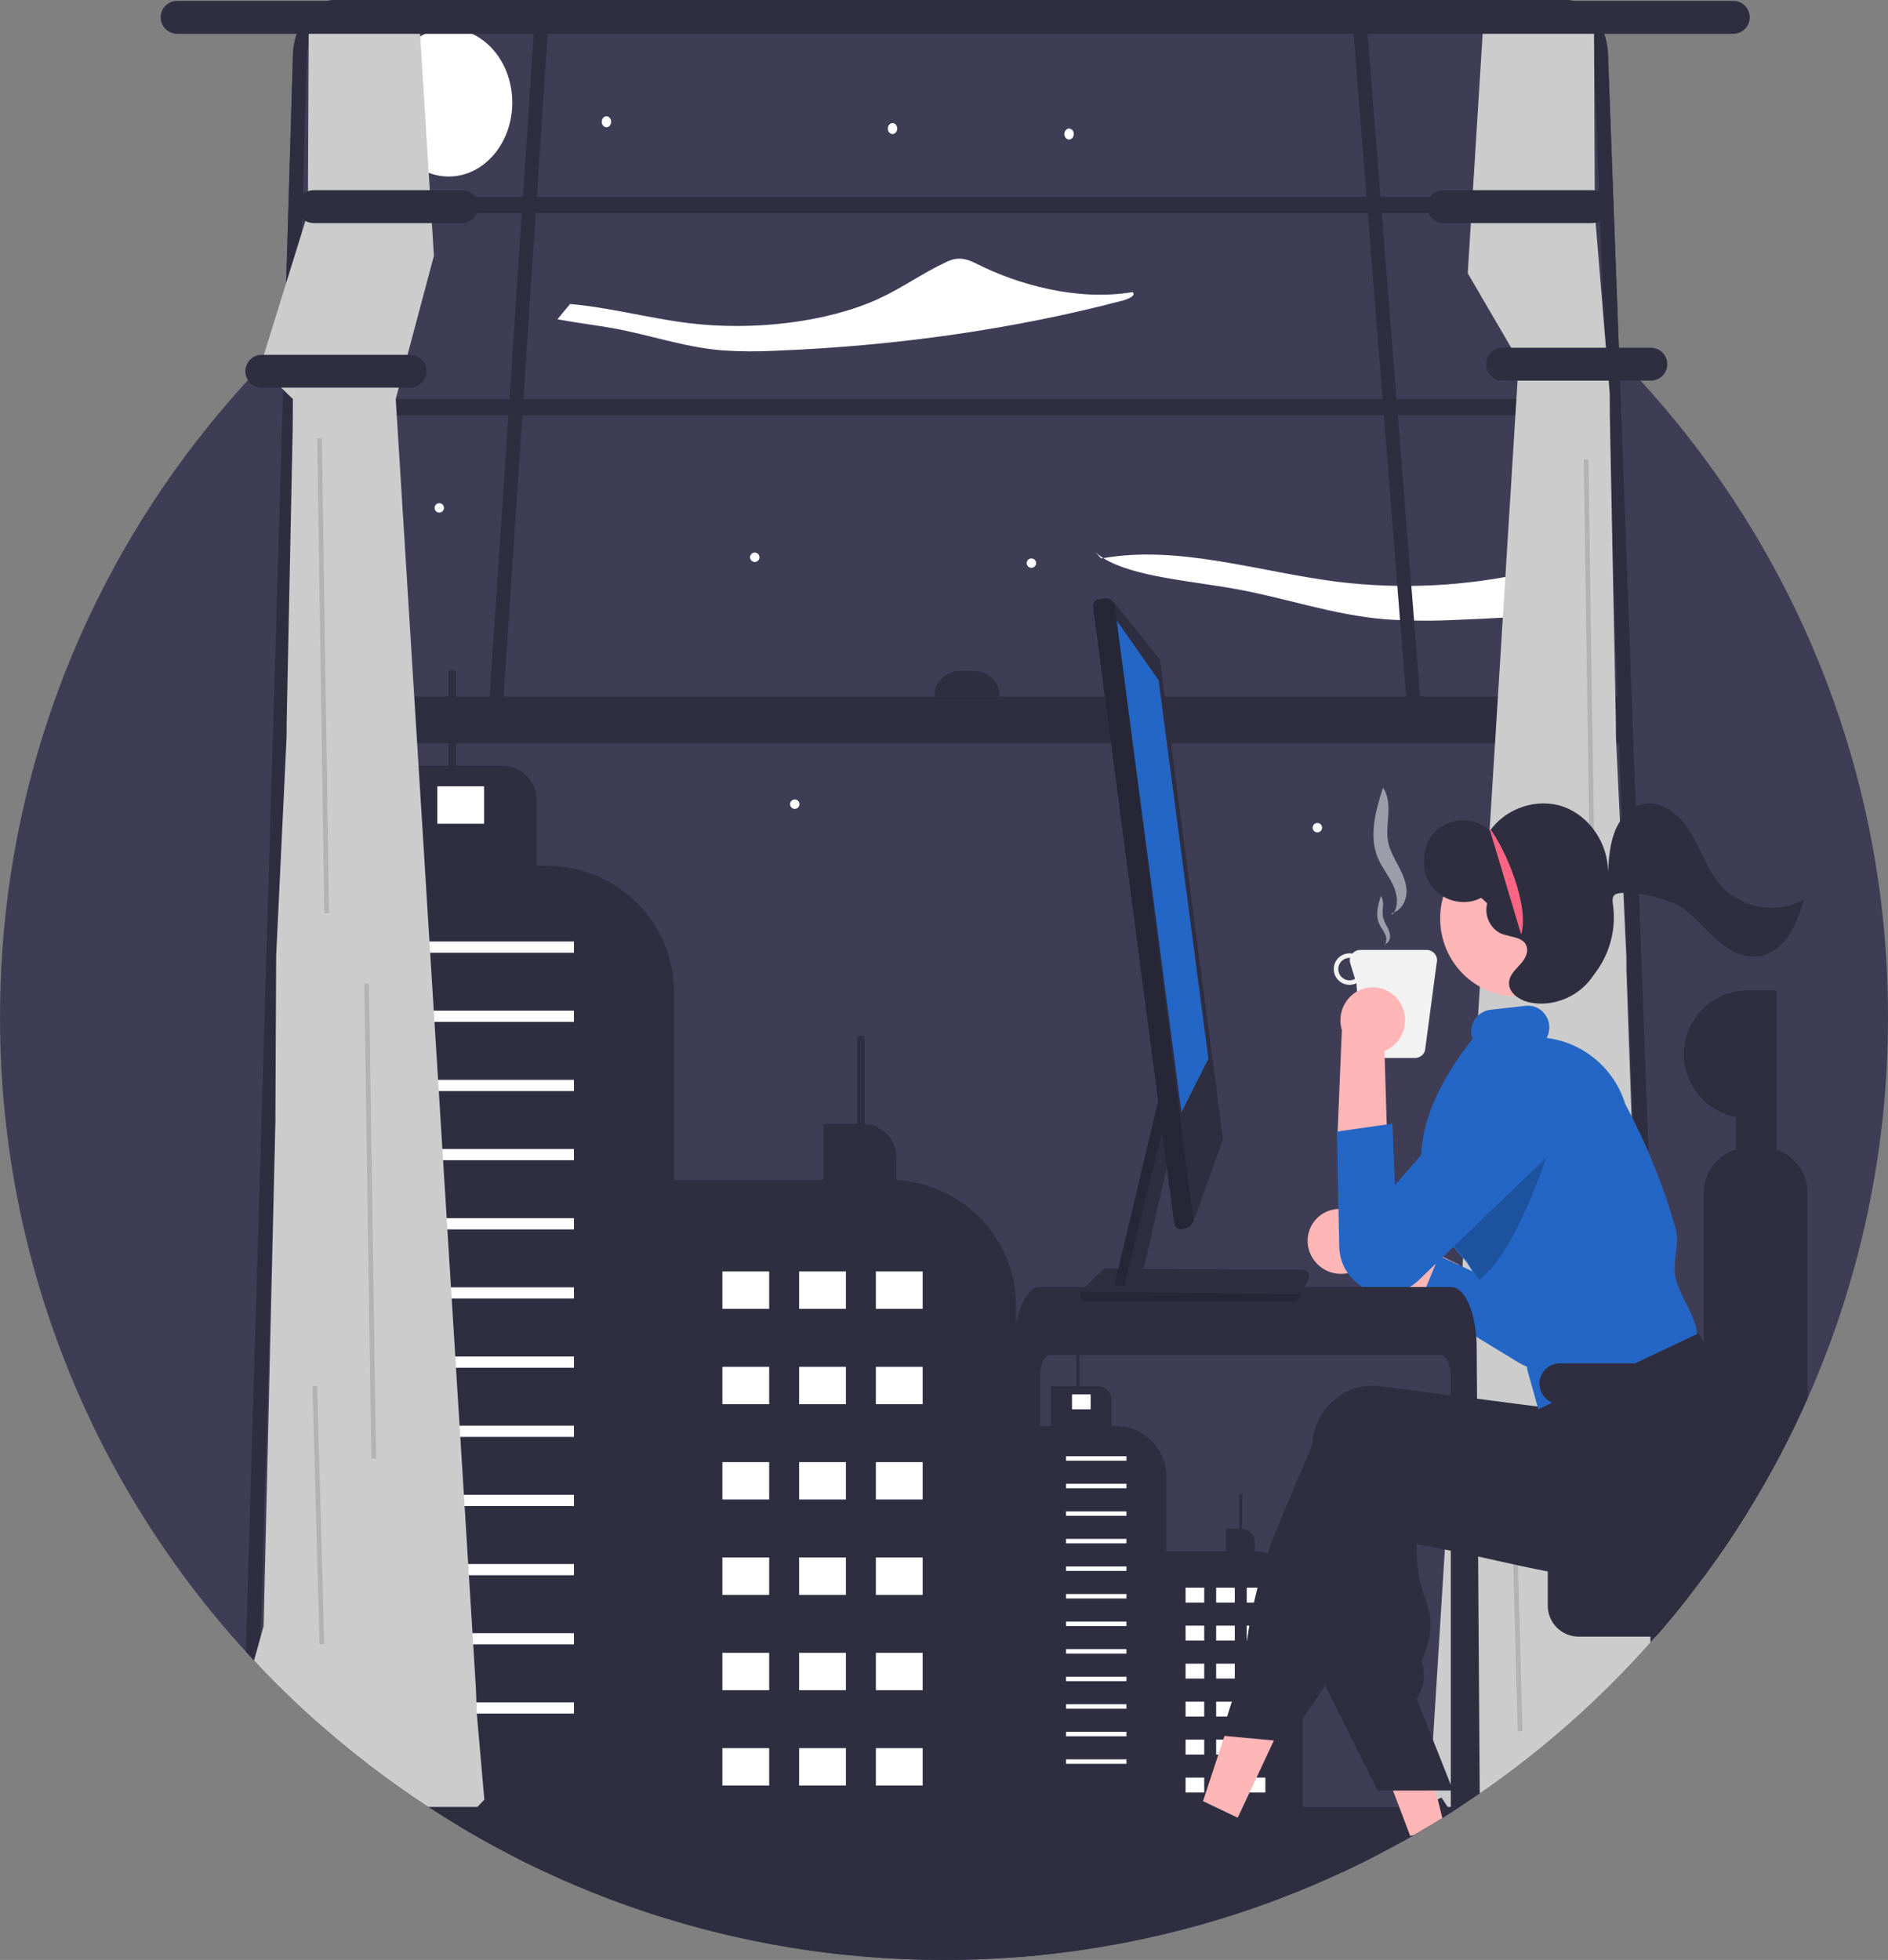 <svg width="474" height="492" viewBox="0 0 474 492" fill="none" xmlns="http://www.w3.org/2000/svg">
    <rect x="0" y="0" width="474" height="492" fill="#808080" stroke="none"/>
    <g clip-path="url(#clip0_1043_1065)">
        <path d="M474 255.308C474.054 288.279 467.175 320.893 453.811 351.042C453.249 352.305 452.682 353.562 452.097 354.813C452.014 355.008 451.919 355.203 451.831 355.398C451.606 355.876 451.381 356.36 451.151 356.838C450.985 357.186 450.82 357.528 450.649 357.877C450.241 358.727 449.827 359.573 449.407 360.415C448.946 361.341 448.479 362.266 448.007 363.189C447.534 364.11 447.055 365.029 446.57 365.946C446.145 366.742 445.717 367.537 445.288 368.33C444.732 369.351 444.167 370.372 443.592 371.394C443.095 372.267 442.597 373.135 442.096 373.996C441.559 374.917 441.015 375.838 440.465 376.759L440.412 376.847C440.294 377.048 440.176 377.249 440.052 377.449C439.939 377.632 439.833 377.81 439.721 377.993C439.608 378.176 439.502 378.353 439.39 378.53V378.536C439.029 379.126 438.669 379.704 438.308 380.289L438.302 380.294C437.492 381.593 436.665 382.886 435.832 384.167C434.283 386.551 432.693 388.9 431.062 391.214C431.062 391.22 431.056 391.22 431.05 391.226C430.075 392.619 429.076 394 428.072 395.37C427.427 396.243 426.777 397.113 426.121 397.979C425.465 398.846 424.803 399.706 424.135 400.558C423.988 400.753 423.834 400.947 423.68 401.142C422.829 402.228 421.966 403.314 421.092 404.383C420.902 404.619 420.713 404.849 420.53 405.079C420.24 405.428 419.957 405.776 419.673 406.118C419.579 406.236 419.484 406.348 419.384 406.466C418.899 407.045 418.414 407.623 417.918 408.202V408.208C417.439 408.774 416.954 409.341 416.464 409.908C416.357 410.032 416.251 410.155 416.139 410.279C415.979 410.468 415.814 410.651 415.648 410.84C415.24 411.318 414.821 411.79 414.395 412.263C414.389 412.269 414.389 412.274 414.383 412.28L414.366 412.298V412.304C401.66 426.62 387.266 439.348 371.499 450.21C371.446 450.251 371.391 450.288 371.333 450.322C371.138 450.464 370.943 450.594 370.748 450.729C369.336 451.697 367.911 452.654 366.475 453.586C365.772 454.047 365.069 454.501 364.359 454.95V454.956C364.353 454.956 364.353 454.956 364.348 454.962H364.336L364.324 454.973L364.288 454.991C364.271 455.003 364.259 455.009 364.241 455.021C363.697 455.369 363.16 455.711 362.61 456.054C362.444 456.166 362.279 456.266 362.114 456.366C361.824 456.549 361.528 456.732 361.233 456.915C360.943 457.092 360.648 457.275 360.352 457.452C359.98 457.677 359.608 457.907 359.235 458.125C358.426 458.615 357.614 459.099 356.8 459.577C356.505 459.754 356.203 459.926 355.902 460.103C355.606 460.274 355.305 460.445 355.004 460.616C355 460.622 354.994 460.628 354.988 460.632C354.982 460.636 354.975 460.638 354.968 460.64L354.956 460.646L354.944 460.658H354.938C354.111 461.13 353.29 461.602 352.456 462.062L352.45 462.068C351.782 462.44 351.115 462.806 350.441 463.172C348.845 464.04 347.239 464.892 345.624 465.728C344.501 466.312 343.372 466.879 342.237 467.44C341.552 467.782 340.86 468.118 340.169 468.455C339.596 468.732 339.016 469.01 338.443 469.281C338.283 469.358 338.13 469.435 337.97 469.505C337.71 469.629 337.444 469.753 337.184 469.871C336.965 469.972 336.753 470.072 336.534 470.172C336.014 470.42 335.488 470.656 334.968 470.892C334.383 471.158 333.803 471.418 333.218 471.678C331.02 472.657 328.798 473.602 326.569 474.511C318.609 477.766 310.474 480.576 302.202 482.928C301.817 483.04 301.427 483.152 301.037 483.258C297.497 484.25 293.931 485.157 290.34 485.979C284.069 487.42 277.741 488.602 271.356 489.527C271.344 489.527 271.327 489.533 271.315 489.533C270.552 489.645 269.784 489.751 269.021 489.857C268.957 489.869 268.886 489.881 268.815 489.887C268.809 489.893 268.803 489.893 268.791 489.887H268.785C267.94 489.999 267.095 490.111 266.244 490.217C266.185 490.229 266.126 490.235 266.066 490.241C265.275 490.335 264.477 490.43 263.679 490.518C262.822 490.613 261.965 490.701 261.102 490.79H261.096C259.784 490.92 258.472 491.044 257.16 491.15C257.136 491.15 257.113 491.156 257.089 491.156C256.569 491.203 256.049 491.239 255.529 491.28H255.523C249.406 491.764 243.231 492.004 237 492C230.233 492 223.535 491.719 216.905 491.156C216.882 491.156 216.858 491.15 216.834 491.15C215.422 491.032 214.011 490.902 212.603 490.76C212.23 490.725 211.864 490.684 211.492 490.648C211.421 490.642 211.35 490.637 211.279 490.625C211.167 490.613 211.054 490.601 210.936 490.589C210.877 490.583 210.812 490.578 210.753 490.566C210.262 490.513 209.772 490.46 209.275 490.4C208.726 490.335 208.17 490.271 207.62 490.2C207.071 490.135 206.515 490.064 205.966 489.987C205.847 489.975 205.723 489.964 205.605 489.94C205.203 489.893 204.801 489.84 204.405 489.781C204.21 489.757 204.021 489.728 203.832 489.698C203.448 489.645 203.07 489.592 202.685 489.533C202.674 489.533 202.656 489.527 202.644 489.527C190.575 487.786 178.661 485.104 167.011 481.505H167.005C166.373 481.311 165.741 481.11 165.108 480.909C164.919 480.856 164.73 480.797 164.541 480.732C162.898 480.207 161.265 479.664 159.641 479.103C157.401 478.336 155.177 477.533 152.969 476.695C152.366 476.465 151.769 476.234 151.166 476.004C149.966 475.532 148.772 475.06 147.584 474.576C145.557 473.749 143.544 472.897 141.544 472.02H141.538V472.014C139.96 471.318 138.388 470.609 136.828 469.871C136.544 469.742 136.26 469.612 135.977 469.476C135.922 469.46 135.871 469.436 135.823 469.405C135.817 469.405 135.817 469.399 135.811 469.399C135.403 469.21 134.996 469.016 134.588 468.821L134.576 468.815C132.49 467.817 130.421 466.788 128.37 465.728C125.829 464.417 123.309 463.06 120.811 461.655C118.743 460.492 116.694 459.298 114.664 458.072C112.259 456.62 109.879 455.125 107.525 453.586C106.792 453.108 106.059 452.624 105.326 452.134C104.664 451.692 104.008 451.249 103.352 450.8C101.035 449.218 98.748 447.595 96.49 445.931C94.156 444.213 91.855 442.452 89.587 440.648C86.632 438.299 83.736 435.883 80.899 433.4C75.61 428.784 70.537 423.936 65.68 418.856C65.527 418.696 65.373 418.537 65.219 418.372C64.735 417.864 64.256 417.357 63.778 416.843C63.08 416.099 62.389 415.344 61.703 414.588C60.568 413.355 59.453 412.107 58.358 410.846H58.352V410.84C57.684 410.079 57.034 409.323 56.372 408.556V408.55C56.277 408.444 56.189 408.337 56.1 408.231C55.68 407.741 55.273 407.257 54.865 406.762V406.756C54.309 406.1 53.766 405.445 53.234 404.784C53.115 404.642 53.003 404.507 52.891 404.365H52.885V404.359C52.448 403.828 52.016 403.291 51.591 402.754C51.372 402.488 51.159 402.217 50.946 401.945H50.94V401.939C49.652 400.316 48.389 398.677 47.152 397.022V397.016C46.809 396.562 46.472 396.107 46.141 395.647H46.136C44.551 393.51 43.009 391.348 41.508 389.16V389.154C40.94 388.334 40.379 387.507 39.823 386.675C39.268 385.843 38.718 385.009 38.174 384.173H38.169C37.607 383.311 37.051 382.445 36.502 381.575C36.472 381.528 36.443 381.487 36.419 381.445C35.875 380.59 35.339 379.728 34.812 378.86C34.386 378.17 33.966 377.485 33.559 376.794C33.275 376.328 32.997 375.868 32.725 375.395C32.625 375.236 32.536 375.077 32.447 374.923C31.821 373.855 31.206 372.786 30.592 371.712C29.876 370.449 29.167 369.174 28.476 367.899C28.192 367.374 27.908 366.843 27.631 366.311C27.53 366.14 27.441 365.969 27.353 365.792C27.022 365.166 26.691 364.541 26.366 363.909C26.041 363.283 25.716 362.652 25.396 362.02C25.077 361.389 24.758 360.757 24.445 360.12C24.209 359.641 23.972 359.158 23.742 358.679C23.718 358.639 23.696 358.598 23.677 358.555C23.57 358.331 23.458 358.113 23.358 357.888C23.334 357.854 23.316 357.816 23.304 357.776C23.062 357.28 22.826 356.79 22.595 356.295C22.288 355.657 21.992 355.014 21.697 354.371C21.484 353.922 21.283 353.467 21.076 353.013C20.781 352.375 20.491 351.732 20.207 351.083C19.906 350.416 19.616 349.743 19.327 349.07C19.25 348.899 19.179 348.734 19.108 348.562C18.972 348.255 18.842 347.949 18.712 347.642C18.363 346.827 18.021 346.001 17.684 345.18C17.299 344.254 16.925 343.325 16.561 342.394C16.212 341.527 15.873 340.657 15.544 339.785L15.42 339.467V339.461C10.285 325.982 6.399 312.06 3.812 297.871V297.866C2.337 289.765 1.288 281.592 0.668 273.382C0.633 272.933 0.603 272.485 0.574 272.036C0.183 266.482 -0.008 260.906 0 255.308C0 252.823 0.04 250.35 0.118 247.889C1.651 196.43 20.018 146.888 52.412 106.842C53.837 105.077 55.286 103.334 56.762 101.612C58.381 99.723 60.028 97.86 61.703 96.022C62.861 94.748 64.034 93.488 65.22 92.245C65.242 92.22 65.265 92.196 65.29 92.174C65.415 92.038 65.545 91.902 65.68 91.766C72.914 84.201 80.644 77.124 88.819 70.582C89.753 69.827 90.687 69.089 91.632 68.363C92.472 67.708 93.311 67.059 94.156 66.427C95.137 65.683 96.124 64.949 97.117 64.225C102.288 60.442 107.614 56.869 113.092 53.506C115.38 52.102 117.692 50.736 120.031 49.41C120.882 48.92 121.745 48.442 122.608 47.964C123.778 47.321 124.948 46.683 126.13 46.063C161.256 27.532 200.477 18.102 240.199 18.638C279.921 19.174 318.873 29.66 353.485 49.133C353.65 49.221 353.816 49.316 353.975 49.41C354.992 49.989 356.002 50.567 357.007 51.163C358.319 51.931 359.621 52.712 360.914 53.506C367.439 57.514 373.751 61.821 379.85 66.427C380.796 67.141 381.741 67.861 382.675 68.593C383.52 69.248 384.36 69.915 385.193 70.582C385.648 70.948 386.109 71.32 386.564 71.692C396.544 79.807 405.847 88.718 414.383 98.336L414.395 98.348C414.525 98.496 414.655 98.637 414.779 98.785C415.187 99.245 415.595 99.712 415.997 100.172C416.05 100.231 416.103 100.296 416.157 100.355C416.748 101.034 417.335 101.718 417.918 102.409C425.023 110.786 431.538 119.645 437.416 128.923C439.602 132.358 441.695 135.857 443.692 139.418C463.625 174.795 474.065 214.715 474 255.308Z" fill="#3F3D56"/>
        <path d="M403.733 14.569L417.918 398.05V398.057C417.439 398.717 416.955 399.377 416.464 400.037C416.198 400.401 415.926 400.758 415.648 401.123C415.241 401.68 414.821 402.23 414.395 402.78C414.39 402.786 414.39 402.793 414.384 402.8L414.366 402.821V402.828C401.925 419.228 387.53 434.053 371.499 446.975V447.126L371.334 447.106C371.139 447.271 370.944 447.422 370.749 447.58C369.336 448.707 367.912 449.821 366.475 450.907C365.772 451.443 365.067 451.973 364.36 452.495V452.502C364.354 452.502 364.354 452.502 364.348 452.509H364.336L364.324 452.523L364.289 452.543C364.271 452.557 364.259 452.564 364.241 452.578C363.698 452.983 363.16 453.382 362.61 453.781C362.445 453.911 362.279 454.028 362.114 454.145C361.824 454.358 361.529 454.571 361.233 454.784C360.943 454.99 360.648 455.204 360.352 455.41C359.176 456.249 357.988 457.073 356.8 457.885C356.505 458.091 356.203 458.29 355.902 458.496C355.607 458.696 355.305 458.895 355.004 459.095V459.115L354.968 459.122L354.956 459.129L354.945 459.143H354.939C354.111 459.693 353.29 460.243 352.456 460.779L352.45 460.786C351.783 461.219 351.115 461.645 350.441 462.071C348.845 463.082 347.238 464.079 345.624 465.048C344.501 465.728 343.372 466.388 342.238 467.041C341.552 467.44 340.861 467.832 340.169 468.224C339.596 468.547 339.017 468.87 338.443 469.186C338.284 469.275 338.13 469.365 337.97 469.447C337.71 469.592 337.444 469.736 337.184 469.874H136.828C136.544 469.722 136.261 469.571 135.977 469.413C135.922 469.394 135.87 469.366 135.823 469.331C135.817 469.331 135.817 469.324 135.811 469.324C135.404 469.104 134.996 468.877 134.588 468.65L134.576 468.643C132.49 467.481 130.421 466.283 128.37 465.048C123.719 462.257 119.15 459.285 114.665 456.132C112.259 454.441 109.879 452.699 107.525 450.907C106.792 450.35 106.059 449.787 105.326 449.216C104.665 448.7 104.008 448.185 103.352 447.662C101.036 445.82 98.748 443.93 96.491 441.991C94.156 439.991 91.855 437.94 89.588 435.838C86.632 433.102 83.736 430.289 80.9 427.397C75.61 422.021 70.537 416.375 65.681 410.458C65.527 410.273 65.373 410.087 65.22 409.895C64.032 408.444 62.86 406.975 61.703 405.488L73.524 14.569C73.513 12.195 73.948 9.84 74.806 7.626C76.603 3.089 80.108 0.002 84.132 0.002H393.125C397.203 0.002 400.743 3.164 402.516 7.798C402.575 7.949 402.628 8.1 402.681 8.251C403.386 10.283 403.742 12.419 403.733 14.569Z" fill="#3F3D56"/>
        <path d="M112.655 44.314C121.468 44.314 128.612 36.004 128.612 25.753C128.612 15.503 121.468 7.193 112.655 7.193C103.842 7.193 96.697 15.503 96.697 25.753C96.697 36.004 103.842 44.314 112.655 44.314Z" fill="white"/>
        <path d="M281.684 75.498C254.781 82.566 224.973 86.865 194.663 88.042C190.221 88.283 185.768 88.253 181.33 87.951C171.577 87.132 163.222 84.07 153.918 82.397C149.445 81.595 144.462 81.009 139.959 80.142C141 78.853 142.059 77.579 143.137 76.322C152.847 77.141 162.708 79.823 172.535 81.069C189.24 83.191 207.957 80.823 220.62 74.985C226.764 72.152 231.471 68.616 237.593 65.77C238.426 65.343 239.328 65.067 240.257 64.955C242.195 64.779 243.897 65.559 245.283 66.258C255.554 71.436 270.467 75.645 284.309 73.329C285.341 74.136 283.381 75.054 281.684 75.498Z" fill="white"/>
        <path d="M276.475 140.189C276.648 140.157 276.822 140.133 276.995 140.103C276.267 139.652 275.582 139.137 274.947 138.562L276.475 140.189Z" fill="white"/>
        <path d="M389.905 154.175C381.991 154.807 374.036 155.277 366.039 155.586C359.959 155.914 353.864 155.872 347.789 155.462C334.438 154.334 323.001 150.149 310.265 147.859C298.592 145.764 284.408 144.755 276.996 140.103C296.151 136.792 315.998 143.533 335.75 146.041C351.727 148.003 367.923 147.205 383.628 143.68C385.815 147.116 387.907 150.614 389.905 154.175Z" fill="white"/>
        <path d="M225.061 296.225V290.57C225.06 288.41 224.232 286.332 222.747 284.761C221.262 283.19 219.232 282.246 217.073 282.121V260.04H215.193V282.096H206.735V296.174H166.795V458.074H255.134V327.965C255.133 319.838 252.016 312.02 246.423 306.116C240.83 300.213 233.186 296.674 225.061 296.225Z" fill="#2F2E41"/>
        <path d="M193.109 319.169H181.361V328.554H193.109V319.169Z" fill="white"/>
        <path d="M212.374 319.169H200.627V328.554H212.374V319.169Z" fill="white"/>
        <path d="M231.64 319.169H219.893V328.554H231.64V319.169Z" fill="white"/>
        <path d="M193.109 343.102H181.361V352.487H193.109V343.102Z" fill="white"/>
        <path d="M212.374 343.102H200.627V352.487H212.374V343.102Z" fill="white"/>
        <path d="M231.64 343.102H219.893V352.487H231.64V343.102Z" fill="white"/>
        <path d="M193.109 367.035H181.361V376.42H193.109V367.035Z" fill="white"/>
        <path d="M212.374 367.035H200.627V376.42H212.374V367.035Z" fill="white"/>
        <path d="M231.64 367.035H219.893V376.42H231.64V367.035Z" fill="white"/>
        <path d="M193.109 390.968H181.361V400.353H193.109V390.968Z" fill="white"/>
        <path d="M212.374 390.968H200.627V400.353H212.374V390.968Z" fill="white"/>
        <path d="M231.64 390.968H219.893V400.353H231.64V390.968Z" fill="white"/>
        <path d="M193.109 414.901H181.361V424.286H193.109V414.901Z" fill="white"/>
        <path d="M212.374 414.901H200.627V424.286H212.374V414.901Z" fill="white"/>
        <path d="M231.64 414.901H219.893V424.286H231.64V414.901Z" fill="white"/>
        <path d="M193.109 438.834H181.361V448.22H193.109V438.834Z" fill="white"/>
        <path d="M212.374 438.834H200.627V448.22H212.374V438.834Z" fill="white"/>
        <path d="M231.64 438.834H219.893V448.22H231.64V438.834Z" fill="white"/>
        <path d="M169.233 249.122V458.072H114.664C112.258 456.62 109.878 455.125 107.524 453.586C106.791 453.108 106.058 452.624 105.325 452.134C104.663 451.692 104.007 451.249 103.351 450.8C101.035 449.218 98.747 447.595 96.49 445.931C94.155 444.213 91.854 442.452 89.587 440.648C86.631 438.299 83.735 435.883 80.898 433.4V217.331H96.637V192.228H112.613V168.293H114.492V192.228H126.212C128.463 192.228 130.622 193.121 132.213 194.711C133.805 196.3 134.699 198.456 134.699 200.704V217.331H137.4C144.263 217.332 150.943 219.546 156.444 223.646C161.945 227.745 165.972 233.509 167.926 240.08C168.267 241.236 168.543 242.411 168.754 243.598C169.072 245.422 169.233 247.27 169.233 249.122Z" fill="#2F2E41"/>
        <path d="M144.096 236.341H106.035V239.157H144.096V236.341Z" fill="white"/>
        <path d="M144.096 253.704H106.035V256.52H144.096V253.704Z" fill="white"/>
        <path d="M144.096 271.068H106.035V273.883H144.096V271.068Z" fill="white"/>
        <path d="M144.096 288.431H106.035V291.247H144.096V288.431Z" fill="white"/>
        <path d="M144.096 305.794H106.035V308.61H144.096V305.794Z" fill="white"/>
        <path d="M144.096 323.157H106.035V325.973H144.096V323.157Z" fill="white"/>
        <path d="M144.096 340.521H106.035V343.336H144.096V340.521Z" fill="white"/>
        <path d="M144.096 357.884H106.035V360.699H144.096V357.884Z" fill="white"/>
        <path d="M144.096 375.247H106.035V378.063H144.096V375.247Z" fill="white"/>
        <path d="M144.096 392.61H106.035V395.426H144.096V392.61Z" fill="white"/>
        <path d="M144.096 409.974H106.035V412.789H144.096V409.974Z" fill="white"/>
        <path d="M144.096 427.337H106.035V430.152H144.096V427.337Z" fill="white"/>
        <path d="M121.542 197.391H109.795V206.777H121.542V197.391Z" fill="white"/>
        <path d="M402.681 8.252C402.628 8.098 402.575 7.951 402.516 7.797C400.743 3.164 397.203 -1.14441e-05 393.125 -1.14441e-05H84.132C80.108 -1.14441e-05 76.603 3.087 74.806 7.626C73.948 9.839 73.513 12.194 73.524 14.567L61.703 414.588C62.389 415.344 63.08 416.099 63.778 416.843C64.256 417.357 64.735 417.864 65.22 418.372L77.04 14.567C77.037 13.423 77.188 12.284 77.489 11.179C77.49 11.161 77.494 11.143 77.501 11.126C78.518 7.455 81.106 4.84 84.132 4.84H393.125C393.849 4.841 394.565 4.992 395.229 5.283C397.995 6.463 400.034 9.899 400.199 14.024C400.205 14.207 400.211 14.384 400.211 14.567L414.395 402.777C414.821 402.228 415.241 401.68 415.648 401.125C415.802 400.924 415.95 400.723 416.098 400.528C416.222 400.363 416.346 400.204 416.464 400.038C416.955 399.377 417.439 398.716 417.918 398.055V398.049L403.733 14.568C403.742 12.418 403.386 10.283 402.681 8.252ZM128.37 465.728C130.421 466.79 132.49 467.819 134.576 468.815L134.588 468.821C134.996 469.016 135.403 469.21 135.811 469.399C135.817 469.399 135.817 469.405 135.823 469.405C135.871 469.436 135.922 469.46 135.977 469.476C136.261 469.612 136.544 469.742 136.828 469.871H337.184C337.444 469.753 337.71 469.629 337.97 469.506C338.13 469.435 338.284 469.358 338.443 469.281C339.016 469.01 339.596 468.732 340.169 468.455C340.86 468.118 341.552 467.782 342.238 467.44C343.372 466.879 344.501 466.312 345.624 465.728H128.37Z" fill="#2F2E41"/>
        <path d="M401.97 49.408H75.281V53.505H401.97V49.408Z" fill="#2F2E41"/>
        <path d="M406.47 100.17H71.951V104.267H406.47V100.17Z" fill="#2F2E41"/>
        <path d="M126.129 179.661H122.607L134.428 1.839H137.95L126.129 179.661Z" fill="#2F2E41"/>
        <path d="M357.007 180.842H353.485L339.301 1.839H342.823L357.007 180.842Z" fill="#2F2E41"/>
        <path d="M408.243 174.866H72.543V186.591H408.243V174.866Z" fill="#2F2E41"/>
        <path d="M240.998 168.398H244.52C245.368 168.398 246.207 168.565 246.991 168.889C247.774 169.213 248.486 169.688 249.085 170.286C249.685 170.885 250.161 171.596 250.485 172.378C250.81 173.161 250.977 173.999 250.977 174.846H234.541C234.541 173.136 235.221 171.496 236.432 170.286C237.643 169.077 239.285 168.398 240.998 168.398Z" fill="#2F2E41"/>
        <path d="M121.597 451.768C116.278 457.081 116.692 459.294 114.664 458.072C112.259 456.62 109.879 455.125 107.525 453.586C106.792 453.108 106.059 452.624 105.326 452.134C104.664 451.692 104.008 451.249 103.352 450.8C101.035 449.218 98.748 447.595 96.49 445.931C94.156 444.213 91.855 442.452 89.587 440.648C86.632 438.299 83.736 435.883 80.899 433.4C75.609 428.784 70.537 423.936 65.68 418.856C65.527 418.696 65.373 418.537 65.219 418.372C64.735 417.864 64.256 417.357 63.777 416.843L66.183 408.166L69.138 281.704L69.315 243.598L69.327 240.08L71.951 184.974L71.969 181.456L73.494 107.16L73.506 104.268L73.529 100.172L65.29 92.174L77.288 53.507L77.306 49.41L77.489 11.179L77.501 8.057C83.76 2.367 92.619 1.251 103.453 2.255C103.99 2.308 104.54 2.361 105.09 2.42L105.237 4.84L105.509 9.155V9.161L107.637 43.372V43.384L108.015 49.41L108.269 53.507L108.937 64.225L99.351 100.172L99.605 104.268L101.455 133.97L101.709 138.066L102.235 146.519L104.41 181.456L104.629 184.974L105.078 192.228L105.639 201.2L105.704 202.245L105.958 206.341L106.691 218.111L106.892 221.392L107.82 236.344L107.944 238.339L107.998 239.159L108.057 240.08L108.151 241.614L108.275 243.598L108.719 250.716L108.902 253.703L109.079 256.518L109.203 258.555L109.41 261.837L109.57 264.375L109.983 271.068L110.161 273.884L110.462 278.777L110.645 281.704L110.669 282.059L111.065 288.433L111.242 291.249L111.372 293.427L111.721 299.005L111.928 302.281L112.147 305.793L112.318 308.608L112.98 319.221L113.181 322.503L113.222 323.158L113.4 325.974L114.239 339.443L114.304 340.523L114.44 342.725L114.475 343.339L115.385 357.883L115.498 359.665L115.563 360.698L115.699 362.947L116.467 375.248L116.644 378.063L116.757 379.887L116.958 383.169L117.543 392.613L117.72 395.429L118.009 400.115L118.216 403.391L118.624 409.972L118.801 412.788L119.268 420.331L119.475 423.607L119.605 427.338L119.706 430.153L121.597 451.768Z" fill="#CCCCCC"/>
        <path d="M416.138 410.279C415.978 410.468 415.813 410.651 415.647 410.84C415.24 411.318 414.82 411.791 414.394 412.263C414.389 412.269 414.389 412.274 414.383 412.28L414.365 412.298V412.304C401.659 426.62 387.266 439.348 371.498 450.21C371.445 450.251 371.39 450.288 371.333 450.322C371.138 450.464 370.942 450.594 370.747 450.73C369.335 451.697 367.911 452.654 366.474 453.586C365.771 454.047 365.068 454.501 364.358 454.95V454.956C364.353 454.956 364.353 454.956 364.347 454.962H364.335L364.323 454.973L364.288 454.991C364.27 455.003 364.258 455.009 364.24 455.021C363.697 455.369 363.159 455.711 362.609 456.054C362.444 456.166 362.278 456.266 362.113 456.366C361.823 456.549 361.528 456.732 361.232 456.915C360.942 457.092 360.647 457.275 360.351 457.452C359.979 457.677 359.607 457.907 359.234 458.125L359.258 456.178L359.293 453.586L359.465 441.675L360.056 432.16L363.561 375.844L364.116 366.931L364.24 364.924L365.818 339.585L366.356 330.884L367.58 311.288L368.129 302.375L368.667 293.763L368.691 293.427L368.738 292.624L368.768 292.134V292.128L369.394 282.129L369.418 281.704L369.861 274.633V274.621L370.493 264.375L370.895 257.941L371.344 250.716L371.705 244.926L371.788 243.598L372.006 240.08L372.018 239.938L373.378 218.04L373.732 212.332V212.326L374.105 206.341L374.359 202.244L374.885 193.875L375.44 184.974L375.659 181.456L376.433 168.966V168.96L376.865 162.007L377.296 155.042L377.934 144.854L378.354 138.066L378.608 133.97L380.452 104.268L380.535 102.981L380.712 100.172L381.309 90.563L368.49 68.593L369.43 53.506L369.684 49.41L372.379 6.133L372.461 4.84L372.609 2.42C384.181 1.151 393.62 2.083 400.198 8.057L400.381 49.41L400.399 53.506L404.14 98.785L404.146 100.172L404.164 104.268L405.683 181.456L405.701 184.974L408.301 240.08L408.319 243.598L409.666 281.704L409.719 293.427L416.097 400.528L416.138 410.279Z" fill="#CCCCCC"/>
        <path d="M366.476 453.586C365.772 454.047 365.069 454.501 364.36 454.95V454.956C364.354 454.956 364.354 454.956 364.348 454.962H364.336L364.324 454.973L364.289 454.991C364.271 455.003 364.259 455.009 364.242 455.021C363.698 455.369 363.16 455.711 362.61 456.054C362.445 456.166 362.28 456.266 362.114 456.366C361.824 456.549 361.529 456.732 361.233 456.915C360.944 457.092 360.648 457.275 360.353 457.452C359.98 457.677 359.608 457.907 359.236 458.125C358.426 458.615 357.614 459.099 356.801 459.577C356.505 459.754 356.204 459.926 355.902 460.103C355.607 460.274 355.305 460.445 355.004 460.616V460.634L354.969 460.64L354.957 460.646L354.945 460.658H354.939C354.112 461.13 353.29 461.602 352.457 462.062L352.451 462.068C351.783 462.44 351.115 462.806 350.441 463.172C348.846 464.04 347.24 464.892 345.624 465.728C344.502 466.312 343.373 466.879 342.238 467.44C341.552 467.782 340.861 468.118 340.169 468.455C339.596 468.732 339.017 469.01 338.444 469.281C338.284 469.358 338.13 469.435 337.971 469.505C337.711 469.629 337.445 469.753 337.185 469.871C336.966 469.972 336.753 470.072 336.535 470.172C336.014 470.42 335.488 470.656 334.968 470.892C334.383 471.158 333.804 471.418 333.219 471.678C331.02 472.657 328.798 473.602 326.57 474.511C318.61 477.766 310.475 480.576 302.202 482.928C301.818 483.04 301.428 483.152 301.038 483.258C297.497 484.25 293.932 485.157 290.34 485.979C284.069 487.42 277.742 488.602 271.357 489.527C271.345 489.527 271.327 489.533 271.315 489.533C270.553 489.645 269.784 489.751 269.022 489.857C268.957 489.869 268.886 489.881 268.815 489.887C268.809 489.893 268.803 489.893 268.792 489.887H268.786C267.94 489.999 267.095 490.111 266.244 490.217C266.185 490.229 266.126 490.235 266.067 490.241C265.275 490.335 264.477 490.43 263.679 490.518C262.822 490.613 261.965 490.701 261.102 490.79H261.097C259.784 490.92 258.472 491.044 257.16 491.15C257.137 491.15 257.113 491.156 257.089 491.156C256.569 491.203 256.049 491.239 255.529 491.28H255.523C249.406 491.764 243.232 492.004 237.001 492C230.233 492 223.535 491.719 216.906 491.156C216.882 491.156 216.858 491.15 216.835 491.15C215.422 491.032 214.012 490.902 212.603 490.761C212.231 490.725 211.864 490.684 211.492 490.648C211.421 490.642 211.35 490.637 211.279 490.625C211.167 490.613 211.055 490.601 210.936 490.589C210.877 490.583 210.812 490.578 210.753 490.566C210.263 490.513 209.772 490.46 209.276 490.4C208.726 490.335 208.17 490.271 207.621 490.2C207.071 490.135 206.516 490.064 205.966 489.987C205.848 489.976 205.724 489.964 205.606 489.94C205.204 489.893 204.802 489.84 204.406 489.781C204.211 489.757 204.022 489.728 203.832 489.698C203.448 489.645 203.07 489.592 202.686 489.533C202.674 489.533 202.656 489.527 202.645 489.527C190.575 487.786 178.661 485.104 167.012 481.505H167.006C166.373 481.311 165.741 481.11 165.109 480.909C164.92 480.856 164.73 480.797 164.541 480.732C162.898 480.207 161.265 479.664 159.642 479.103C157.402 478.336 155.178 477.533 152.969 476.695C152.366 476.465 151.769 476.234 151.167 476.004C149.967 475.532 148.773 475.06 147.585 474.576C145.558 473.749 143.544 472.897 141.545 472.02H141.539V472.014C139.961 471.318 138.389 470.609 136.828 469.871C136.545 469.742 136.261 469.612 135.977 469.476C135.923 469.46 135.871 469.436 135.824 469.405C135.818 469.405 135.818 469.399 135.812 469.399C135.404 469.21 134.996 469.016 134.588 468.821L134.576 468.815C132.49 467.817 130.422 466.788 128.371 465.728C125.829 464.417 123.31 463.06 120.812 461.655C118.743 460.492 116.694 459.298 114.665 458.072C112.259 456.62 109.88 455.125 107.525 453.586H366.476Z" fill="#2F2E41"/>
        <path d="M152.252 31.941C152.905 31.941 153.434 31.325 153.434 30.566C153.434 29.806 152.905 29.191 152.252 29.191C151.6 29.191 151.07 29.806 151.07 30.566C151.07 31.325 151.6 31.941 152.252 31.941Z" fill="white"/>
        <path d="M224.073 33.646C224.725 33.646 225.255 33.03 225.255 32.271C225.255 31.511 224.725 30.896 224.073 30.896C223.42 30.896 222.891 31.511 222.891 32.271C222.891 33.03 223.42 33.646 224.073 33.646Z" fill="white"/>
        <path d="M268.399 35.02C269.052 35.02 269.581 34.405 269.581 33.646C269.581 32.886 269.052 32.271 268.399 32.271C267.746 32.271 267.217 32.886 267.217 33.646C267.217 34.405 267.746 35.02 268.399 35.02Z" fill="white"/>
        <path d="M330.741 208.952C331.393 208.952 331.923 208.423 331.923 207.771C331.923 207.119 331.393 206.591 330.741 206.591C330.088 206.591 329.559 207.119 329.559 207.771C329.559 208.423 330.088 208.952 330.741 208.952Z" fill="white"/>
        <path d="M258.944 142.537C259.597 142.537 260.126 142.008 260.126 141.356C260.126 140.704 259.597 140.176 258.944 140.176C258.291 140.176 257.762 140.704 257.762 141.356C257.762 142.008 258.291 142.537 258.944 142.537Z" fill="white"/>
        <path d="M199.534 203.049C200.186 203.049 200.716 202.521 200.716 201.869C200.716 201.217 200.186 200.688 199.534 200.688C198.881 200.688 198.352 201.217 198.352 201.869C198.352 202.521 198.881 203.049 199.534 203.049Z" fill="white"/>
        <path d="M189.487 141.073C190.14 141.073 190.669 140.544 190.669 139.892C190.669 139.24 190.14 138.712 189.487 138.712C188.834 138.712 188.305 139.24 188.305 139.892C188.305 140.544 188.834 141.073 189.487 141.073Z" fill="white"/>
        <path d="M110.289 128.677C110.942 128.677 111.472 128.149 111.472 127.497C111.472 126.845 110.942 126.316 110.289 126.316C109.637 126.316 109.107 126.845 109.107 127.497C109.107 128.149 109.637 128.677 110.289 128.677Z" fill="white"/>
        <path d="M380.465 369.707L379.283 369.739L381.056 434.622L382.238 434.589L380.465 369.707Z" fill="#B3B3B3"/>
        <path d="M398.786 115.315L397.604 115.332L399.377 234.518L400.559 234.501L398.786 115.315Z" fill="#B3B3B3"/>
        <path d="M358.182 238.465H341.494C341.117 238.464 340.745 238.545 340.403 238.703C340.061 238.861 339.758 239.092 339.516 239.38C339.283 239.335 339.047 239.312 338.81 239.312C337.76 239.312 336.753 239.728 336.011 240.47C335.269 241.211 334.852 242.217 334.852 243.265C334.852 244.313 335.269 245.319 336.011 246.06C336.753 246.802 337.76 247.218 338.81 247.218C339.407 247.218 339.997 247.081 340.534 246.818L340.812 250.234L341.918 263.735C341.971 263.904 342.041 264.066 342.128 264.22C342.352 264.63 342.682 264.972 343.084 265.211C343.486 265.449 343.945 265.575 344.412 265.575H355.264C355.732 265.575 356.191 265.449 356.593 265.21C356.995 264.972 357.326 264.63 357.551 264.22C357.636 264.066 357.705 263.903 357.758 263.735L360.676 241.837C360.796 241.447 360.823 241.034 360.754 240.632C360.686 240.23 360.523 239.85 360.281 239.522C360.038 239.194 359.722 238.928 359.357 238.744C358.993 238.56 358.59 238.465 358.182 238.465ZM338.81 246.09C338.06 246.088 337.342 245.79 336.813 245.261C336.283 244.731 335.986 244.013 335.986 243.265C335.986 242.516 336.283 241.799 336.813 241.269C337.342 240.739 338.06 240.441 338.81 240.44C338.861 240.44 338.908 240.454 338.959 240.457C338.847 240.912 338.862 241.389 339 241.837L340.194 245.713C339.774 245.958 339.296 246.087 338.81 246.09Z" fill="#F2F2F2"/>
        <path d="M352.456 462.065L349.672 457L351.043 456.357L352.136 455.837L356.906 453.588L359.772 452.237L360.954 451.676L361.894 451.233L363.455 453.588L364.241 454.775L364.359 454.952V454.958C364.334 454.967 364.31 454.979 364.288 454.993C364.27 455.005 364.258 455.011 364.241 455.023C363.697 455.371 363.159 455.713 362.609 456.056C362.444 456.168 362.278 456.268 362.113 456.369C361.823 456.552 361.528 456.735 361.232 456.918C360.943 457.095 360.647 457.278 360.352 457.455C359.176 458.175 357.988 458.883 356.8 459.579C356.504 459.757 356.203 459.928 355.901 460.105C355.606 460.276 355.304 460.447 355.003 460.618V460.636L354.967 460.642L354.956 460.648L354.944 460.66H354.938C354.11 461.132 353.289 461.604 352.456 462.065Z" fill="#2F2E41"/>
        <g opacity="0.49">
            <path d="M349.642 229.591C349.777 229.413 349.899 229.225 350.007 229.03C349.798 229.117 349.581 229.185 349.359 229.233L349.642 229.591Z" fill="white"/>
            <path d="M351.169 217.549C350.105 215.515 348.911 213.493 348.485 211.238C348.057 208.979 348.433 206.658 348.563 204.363C348.694 202.068 348.53 199.614 347.201 197.737C345.387 203.471 343.59 209.788 345.91 215.337C346.917 217.744 348.632 219.793 349.737 222.157C350.747 224.314 351.156 227.004 350.009 229.03C351.88 228.275 353.052 226.133 353.124 224.069C353.205 221.775 352.233 219.584 351.169 217.549Z" fill="white"/>
        </g>
        <g opacity="0.49">
            <path d="M347.637 237.265C347.689 237.195 347.737 237.122 347.779 237.046C347.698 237.08 347.613 237.107 347.527 237.125L347.637 237.265Z" fill="white"/>
            <path d="M348.23 232.586C347.764 231.824 347.413 230.998 347.187 230.134C347.089 229.246 347.099 228.349 347.218 227.463C347.334 226.57 347.148 225.664 346.688 224.889C345.984 227.116 345.286 229.571 346.187 231.727C346.578 232.662 347.244 233.458 347.674 234.376C347.896 234.783 348.021 235.236 348.04 235.699C348.058 236.162 347.969 236.623 347.779 237.046C348.14 236.869 348.445 236.595 348.659 236.254C348.872 235.914 348.987 235.521 348.99 235.119C348.959 234.224 348.697 233.351 348.23 232.586Z" fill="white"/>
        </g>
        <path d="M115.983 56.003H78.749C77.651 56.003 76.599 55.568 75.823 54.793C75.047 54.018 74.611 52.967 74.611 51.871C74.611 50.776 75.047 49.725 75.823 48.95C76.599 48.175 77.651 47.74 78.749 47.74H115.983C117.08 47.74 118.132 48.175 118.908 48.95C119.684 49.725 120.12 50.776 120.12 51.871C120.12 52.967 119.684 54.018 118.908 54.793C118.132 55.568 117.08 56.003 115.983 56.003Z" fill="#2F2E41"/>
        <path d="M435.142 8.488H44.477C43.38 8.488 42.328 8.052 41.552 7.278C40.776 6.503 40.34 5.452 40.34 4.356C40.34 3.26 40.776 2.209 41.552 1.434C42.328 0.66 43.38 0.224 44.477 0.224H435.142C436.24 0.224 437.292 0.66 438.068 1.434C438.844 2.209 439.28 3.26 439.28 4.356C439.28 5.452 438.844 6.503 438.068 7.278C437.292 8.052 436.24 8.488 435.142 8.488Z" fill="#2F2E41"/>
        <path d="M102.979 97.321H65.745C64.647 97.321 63.595 96.886 62.819 96.111C62.043 95.336 61.607 94.285 61.607 93.189C61.607 92.093 62.043 91.043 62.819 90.268C63.595 89.493 64.647 89.057 65.745 89.057H102.979C104.076 89.057 105.129 89.493 105.904 90.268C106.68 91.043 107.116 92.093 107.116 93.189C107.116 94.285 106.68 95.336 105.904 96.111C105.129 96.886 104.076 97.321 102.979 97.321Z" fill="#2F2E41"/>
        <path d="M399.672 56.003H362.438C361.341 56.003 360.288 55.568 359.513 54.793C358.737 54.018 358.301 52.967 358.301 51.871C358.301 50.776 358.737 49.725 359.513 48.95C360.288 48.175 361.341 47.74 362.438 47.74H399.672C400.77 47.74 401.822 48.175 402.598 48.95C403.374 49.725 403.809 50.776 403.809 51.871C403.809 52.967 403.374 54.018 402.598 54.793C401.822 55.568 400.77 56.003 399.672 56.003Z" fill="#2F2E41"/>
        <path d="M414.448 95.55H377.213C376.116 95.55 375.064 95.115 374.288 94.34C373.512 93.565 373.076 92.514 373.076 91.418C373.076 90.323 373.512 89.272 374.288 88.497C375.064 87.722 376.116 87.287 377.213 87.287H414.448C415.545 87.287 416.597 87.722 417.373 88.497C418.149 89.272 418.585 90.323 418.585 91.418C418.585 92.514 418.149 93.565 417.373 94.34C416.597 95.115 415.545 95.55 414.448 95.55Z" fill="#2F2E41"/>
        <path d="M80.817 110.003L79.635 110.02L81.408 229.206L82.59 229.188L80.817 110.003Z" fill="#B3B3B3"/>
        <path d="M92.637 246.942L91.455 246.959L93.228 366.145L94.41 366.127L92.637 246.942Z" fill="#B3B3B3"/>
        <path d="M79.635 347.868L78.453 347.9L80.226 412.782L81.408 412.75L79.635 347.868Z" fill="#B3B3B3"/>
        <path d="M315.06 389.41V387.157C315.06 386.296 314.73 385.468 314.139 384.842C313.547 384.217 312.738 383.84 311.878 383.79V374.993H311.129V383.78H307.759V389.39H291.846V453.895H327.042V402.056C327.042 398.818 325.8 395.703 323.572 393.351C321.343 390.999 318.298 389.589 315.06 389.41Z" fill="#2F2E41"/>
        <path d="M302.331 398.551H297.65V402.291H302.331V398.551Z" fill="white"/>
        <path d="M310.007 398.551H305.326V402.291H310.007V398.551Z" fill="white"/>
        <path d="M317.682 398.551H313.002V402.291H317.682V398.551Z" fill="white"/>
        <path d="M302.331 408.087H297.65V411.826H302.331V408.087Z" fill="white"/>
        <path d="M310.007 408.087H305.326V411.826H310.007V408.087Z" fill="white"/>
        <path d="M317.682 408.087H313.002V411.826H317.682V408.087Z" fill="white"/>
        <path d="M302.331 417.622H297.65V421.362H302.331V417.622Z" fill="white"/>
        <path d="M310.007 417.622H305.326V421.362H310.007V417.622Z" fill="white"/>
        <path d="M317.682 417.622H313.002V421.362H317.682V417.622Z" fill="white"/>
        <path d="M302.331 427.158H297.65V430.897H302.331V427.158Z" fill="white"/>
        <path d="M310.007 427.158H305.326V430.897H310.007V427.158Z" fill="white"/>
        <path d="M317.682 427.158H313.002V430.897H317.682V427.158Z" fill="white"/>
        <path d="M302.331 436.694H297.65V440.433H302.331V436.694Z" fill="white"/>
        <path d="M310.007 436.694H305.326V440.433H310.007V436.694Z" fill="white"/>
        <path d="M317.682 436.694H313.002V440.433H317.682V436.694Z" fill="white"/>
        <path d="M302.331 446.229H297.65V449.969H302.331V446.229Z" fill="white"/>
        <path d="M310.007 446.229H305.326V449.969H310.007V446.229Z" fill="white"/>
        <path d="M317.682 446.229H313.002V449.969H317.682V446.229Z" fill="white"/>
        <path d="M280.135 357.978H279.057V351.352C279.057 350.456 278.701 349.597 278.067 348.964C277.433 348.331 276.573 347.975 275.676 347.975H271.007V338.44H270.258V347.975H263.893V357.978H257.621V453.895H292.818V370.644C292.818 368.981 292.49 367.334 291.852 365.797C291.215 364.261 290.281 362.864 289.103 361.688C287.925 360.512 286.527 359.579 284.988 358.942C283.45 358.306 281.8 357.978 280.135 357.978Z" fill="#2F2E41"/>
        <path d="M282.803 365.551H267.639V366.672H282.803V365.551Z" fill="white"/>
        <path d="M282.803 372.469H267.639V373.59H282.803V372.469Z" fill="white"/>
        <path d="M282.803 379.387H267.639V380.508H282.803V379.387Z" fill="white"/>
        <path d="M282.803 386.305H267.639V387.426H282.803V386.305Z" fill="white"/>
        <path d="M282.803 393.223H267.639V394.344H282.803V393.223Z" fill="white"/>
        <path d="M282.803 400.141H267.639V401.262H282.803V400.141Z" fill="white"/>
        <path d="M282.803 407.058H267.639V408.18H282.803V407.058Z" fill="white"/>
        <path d="M282.803 413.976H267.639V415.098H282.803V413.976Z" fill="white"/>
        <path d="M282.803 420.894H267.639V422.016H282.803V420.894Z" fill="white"/>
        <path d="M282.803 427.812H267.639V428.934H282.803V427.812Z" fill="white"/>
        <path d="M282.803 434.73H267.639V435.852H282.803V434.73Z" fill="white"/>
        <path d="M282.803 441.648H267.639V442.77H282.803V441.648Z" fill="white"/>
        <path d="M273.815 350.032H269.135V353.771H273.815V350.032Z" fill="white"/>
        <path d="M423.68 395.643V401.144C422.829 402.23 421.966 403.317 421.091 404.385C420.902 404.621 420.713 404.851 420.53 405.081C420.24 405.43 419.956 405.778 419.673 406.12C419.578 406.238 419.483 406.35 419.383 406.468C418.898 407.047 418.414 407.625 417.917 408.204C417.917 408.204 417.923 408.21 417.917 408.21C417.439 408.776 416.954 409.343 416.463 409.91C416.197 410.223 415.925 410.529 415.648 410.842C415.24 411.32 414.82 411.793 414.395 412.265C414.389 412.271 414.389 412.277 414.383 412.283L414.365 412.3V395.643L423.68 395.643Z" fill="#2F2E41"/>
        <path d="M435.83 384.169C434.282 386.553 432.692 388.903 431.061 391.216C431.061 391.222 431.055 391.222 431.049 391.228C430.074 392.621 429.075 394.002 428.07 395.372C427.426 396.245 426.776 397.115 426.12 397.981C425.464 398.848 424.802 399.708 424.134 400.56C423.986 400.755 423.833 400.95 423.679 401.144C422.828 402.231 421.965 403.317 421.09 404.385C420.901 404.621 420.712 404.851 420.529 405.082C420.239 405.43 419.955 405.778 419.672 406.12C419.571 406.238 419.477 406.35 419.382 406.469C418.897 407.047 418.413 407.625 417.916 408.204C417.916 408.204 417.922 408.21 417.916 408.21C417.438 408.776 416.953 409.343 416.462 409.91C416.197 410.223 415.925 410.53 415.647 410.842H396.35C394.291 410.841 392.316 410.023 390.86 408.569C389.404 407.115 388.585 405.143 388.584 403.086V391.925C388.586 389.868 389.405 387.897 390.861 386.443C392.317 384.989 394.291 384.171 396.35 384.169H435.83Z" fill="#2F2E41"/>
        <path d="M446.036 288.631C444.85 288.222 443.604 288.015 442.348 288.017H439.175C438.019 288.018 436.869 288.191 435.765 288.531C433.434 289.262 431.398 290.717 429.952 292.682C428.505 294.648 427.724 297.023 427.721 299.462V392.575C427.721 392.923 427.738 393.266 427.768 393.602C427.819 394.2 427.92 394.792 428.069 395.373C429.074 394.003 430.073 392.622 431.048 391.229C431.054 391.223 431.06 391.223 431.06 391.217C432.691 388.904 434.281 386.554 435.83 384.17C436.663 382.889 437.49 381.596 438.3 380.298C444.151 370.923 449.333 361.147 453.808 351.045V299.462C453.806 297.073 453.055 294.744 451.662 292.802C450.268 290.86 448.301 289.402 446.036 288.631Z" fill="#2F2E41"/>
        <path d="M308.169 461.783L300.123 457.94L311.176 424.352L323.051 430.024L308.169 461.783Z" fill="#FFB6B6"/>
        <path d="M362.113 456.369C361.528 456.735 360.943 457.095 360.352 457.455C359.175 458.175 357.987 458.883 356.799 459.579C356.203 459.928 355.6 460.276 355.003 460.618V460.636L354.967 460.642L354.956 460.648L354.045 460.872L352.739 457.425L352.136 455.837L351.285 453.588L349.725 449.474L341.51 427.812L354.282 424.666L354.76 426.62H354.766L355.003 427.588L359.465 445.661L360.375 449.356L360.405 449.468L360.954 451.676L361.427 453.588L361.953 455.725L362.113 456.369Z" fill="#FFB6B6"/>
        <path d="M329.537 315.794C330.684 317.655 332.515 318.995 334.638 319.527C336.761 320.059 339.008 319.741 340.9 318.641C341.28 318.411 341.641 318.15 341.978 317.861L367.416 332.44L366.311 317.474L342.324 305.924C341.019 304.614 339.316 303.774 337.481 303.536C335.647 303.297 333.785 303.673 332.187 304.605C330.359 305.701 329.041 307.479 328.525 309.545C328.008 311.612 328.335 313.799 329.433 315.625C329.467 315.682 329.501 315.738 329.537 315.794Z" fill="#FFB6B6"/>
        <path d="M356.48 326.95L360.977 329.687L381.172 341.985C382.497 342.814 383.973 343.373 385.516 343.632C387.058 343.89 388.636 343.843 390.159 343.493C391.683 343.142 393.123 342.496 394.397 341.59C395.67 340.683 396.753 339.536 397.582 338.212L397.589 338.201C399.084 335.741 399.613 332.814 399.074 329.987L390.098 285.203C389.766 283.445 389.059 281.779 388.023 280.319C386.987 278.859 385.648 277.64 384.098 276.745C382.547 275.849 380.821 275.299 379.037 275.131C377.254 274.963 375.455 275.182 373.764 275.773C370.922 276.77 368.567 278.812 367.178 281.482C365.79 284.152 365.472 287.25 366.289 290.146L375.675 321.928L361.288 315.23L356.48 326.95Z" fill="#2466C5"/>
        <path d="M439.288 371.107C439.282 371.09 439.27 371.025 439.253 370.924L439.235 370.86C439.194 370.647 439.146 370.411 439.093 370.151C437.887 364.171 436.338 358.264 434.454 352.461C433.337 348.908 431.858 345.478 430.039 342.226C429.98 342.12 429.915 342.014 429.85 341.908L429.631 341.553L427.793 342.226L427.722 342.25L399.778 352.479L391.699 355.436L391.445 355.531L390.068 361.138L370.747 358.641L355.003 356.605L350.481 356.021C348.521 355.765 346.53 355.902 344.623 356.423C342.717 356.944 340.933 357.839 339.376 359.055C337.751 360.313 336.393 361.881 335.381 363.669C334.37 365.457 333.725 367.427 333.483 369.467C333.424 369.915 333.389 370.37 333.371 370.818L332.006 421.68V421.745L332.638 423.009L345.848 449.475H355.003L360.404 449.47H364.796L355.664 426.397L355.871 426.084C356.73 424.768 357.272 423.272 357.454 421.712C357.635 420.152 357.452 418.571 356.917 417.094L357.946 414.119C360.079 407.975 359.069 405.023 357.792 401.293C356.646 398.26 355.972 395.069 355.794 391.831L355.582 387.623C360.942 388.561 365.936 389.606 370.747 390.657C372.355 391.005 373.947 391.357 375.523 391.713C380.009 392.711 384.341 393.673 388.584 394.476C397.178 396.111 405.411 397.108 413.868 396.488C414.034 396.477 414.199 396.465 414.365 396.447C416.422 396.282 418.49 396.016 420.582 395.644C421.758 395.432 422.94 395.19 424.134 394.907C424.465 394.824 424.802 394.741 425.133 394.659C426.052 394.417 426.938 394.062 427.769 393.602C428.952 392.943 430.053 392.146 431.049 391.229C431.055 391.223 431.061 391.223 431.061 391.217C432.692 388.904 434.282 386.554 435.831 384.17C436.664 382.889 437.491 381.596 438.301 380.298C439.483 377.057 439.932 373.787 439.288 371.107Z" fill="#2F2E41"/>
        <path d="M439.483 361.551C439.394 361.173 439.282 360.79 439.164 360.418C438.226 357.602 437.133 354.839 435.89 352.143C434.495 349.073 432.822 345.786 430.831 342.226C429.867 340.503 428.831 338.71 427.722 336.849C427.166 335.917 426.589 334.966 425.99 333.998C425.967 333.954 425.941 333.91 425.913 333.868L425.742 333.585L398.094 337.28L387.798 338.655L387.184 343.779L387.036 345.048C387.03 345.048 387.03 345.048 387.036 345.054L386.622 348.513V348.518L386.072 353.087L386.025 353.081L370.747 351.104L355.002 349.067L346.545 347.975C344.585 347.72 342.594 347.857 340.687 348.378C338.78 348.899 336.997 349.793 335.44 351.009C333.815 352.267 332.457 353.836 331.445 355.624C330.434 357.411 329.788 359.382 329.547 361.421C329.494 361.835 329.458 362.26 329.441 362.679L321.462 381.561C316.687 392.853 313.647 404.801 312.443 417L306.592 435.681L307.425 435.758L319.825 436.909L323.099 437.216L330.31 426.703C331.131 425.505 331.911 424.272 332.638 423.008C333.835 420.945 334.899 418.808 335.824 416.61L351.421 379.542C352.627 379.749 353.82 379.946 355.002 380.132C360.469 381.018 365.718 381.74 370.747 382.299C387.101 384.123 401.262 384.264 413.868 382.718C417.408 382.287 420.83 381.72 424.134 381.018C425.346 380.764 426.542 380.491 427.722 380.197C428 380.132 428.271 380.068 428.543 379.997C430.986 379.368 433.231 378.137 435.074 376.417C436.918 374.697 438.299 372.542 439.093 370.151C440.041 367.38 440.176 364.396 439.483 361.551Z" fill="#2F2E41"/>
        <path d="M380.691 250.07C391.253 250.07 399.816 241.329 399.816 230.545C399.816 219.762 391.253 211.02 380.691 211.02C370.129 211.02 361.566 219.762 361.566 230.545C361.566 241.329 370.129 250.07 380.691 250.07Z" fill="#FFB6B6"/>
        <path d="M426.102 334.653C426.073 334.435 426.037 334.217 425.99 333.998C425.535 331.602 424.353 329.253 423.212 326.974C422.125 324.802 421.09 322.748 420.665 320.706C420.245 318.693 420.493 316.674 420.736 314.726C420.996 312.613 421.268 310.429 420.659 308.31C417.571 297.489 413.331 287.029 408.011 277.11C406.669 272.748 404.095 268.866 400.599 265.928C397.103 262.99 392.833 261.122 388.3 260.547C388.83 259.56 389.05 258.438 388.933 257.324C388.859 256.605 388.642 255.907 388.296 255.272C387.951 254.637 387.482 254.076 386.917 253.623C386.375 253.187 385.752 252.862 385.083 252.668C384.415 252.473 383.715 252.413 383.023 252.49L374.134 253.488C372.709 253.666 371.412 254.4 370.525 255.528C369.639 256.657 369.234 258.089 369.4 259.514C369.449 259.953 369.548 260.384 369.695 260.801C361.444 271.296 357.207 280.858 356.817 289.9V289.906C356.769 290.951 356.775 291.997 356.834 293.041C357.021 296.416 357.756 299.739 359.009 302.88C360.489 306.508 362.471 309.912 364.896 312.991C365.392 313.617 365.907 314.231 366.439 314.833C366.935 315.423 367.491 316.043 368.105 316.692L369.66 319.124L371.108 321.396L378.85 339.24L382.792 339.11L383.342 343.035L383.472 343.95L386.025 353.081L386.214 353.766L389.707 352.107L410.546 342.226L426.126 334.836L426.102 334.653Z" fill="#2466C5"/>
        <path opacity="0.2" d="M359.242 302.786C361.019 307.132 363.517 311.149 366.631 314.666C367.164 315.302 367.728 315.927 368.317 316.553L371.342 321.293C382.494 312.945 391.53 280.075 391.53 280.075L378.947 277.63L359.242 302.786Z" fill="black"/>
        <path d="M351.624 251.895C352.726 253.785 353.046 256.03 352.516 258.152C351.985 260.274 350.647 262.106 348.785 263.257C348.403 263.485 348.003 263.681 347.588 263.844L348.479 293.122L335.783 285.141L336.884 258.561C336.344 256.792 336.405 254.894 337.058 253.164C337.711 251.434 338.92 249.968 340.495 248.996C342.316 247.896 344.499 247.563 346.565 248.071C348.632 248.579 350.411 249.886 351.513 251.705C351.551 251.767 351.588 251.831 351.624 251.895Z" fill="#FFB6B6"/>
        <path d="M349.596 282.07L335.635 284.053L336.235 312.927C336.27 314.987 336.831 317.004 337.867 318.786C338.902 320.568 340.376 322.056 342.149 323.108C344.315 324.381 346.837 324.916 349.334 324.633C351.832 324.35 354.169 323.264 355.994 321.538L388.956 289.876C391.275 287.678 392.663 284.677 392.834 281.489C393.005 278.302 391.947 275.169 389.876 272.737C387.848 270.339 384.948 268.844 381.816 268.58C378.684 268.317 375.575 269.308 373.174 271.334C373.08 271.413 372.987 271.494 372.896 271.576C372.57 271.867 372.26 272.175 371.968 272.499L350.203 297.504L349.596 282.07Z" fill="#2466C5"/>
        <path d="M310.739 456.299L302.034 452.132L300.668 451.476L298.488 456.824L283.263 460.171C282.51 460.336 281.83 460.737 281.321 461.315C280.813 461.893 280.503 462.619 280.437 463.386C280.371 464.153 280.552 464.921 280.954 465.577C281.356 466.234 281.958 466.745 282.672 467.036L297.548 473.097L302.27 468.854L301.112 474.549L306.715 476.834L312.855 457.314L310.739 456.299Z" fill="#2F2E41"/>
        <path d="M431.866 222.077C428.615 218.291 427.07 213.268 424.471 208.969C421.872 204.67 417.35 200.822 412.572 201.822C409.279 202.512 406.734 205.414 405.445 208.65C404.157 211.886 403.916 215.454 403.69 218.95C403.769 211.766 399.03 204.802 392.502 202.509C385.974 200.217 378.161 202.774 374.059 208.545C372.269 206.888 369.932 205.945 367.492 205.894C365.052 205.842 362.677 206.687 360.819 208.268C357.15 211.543 356.338 217.777 359.036 221.954C361.735 226.132 367.579 227.688 371.867 225.371L373.383 226.764C372.53 229.745 374.185 233.266 376.967 234.388C379.223 235.298 382.407 235.147 383.251 237.511C383.841 239.163 382.739 240.926 381.566 242.196C380.393 243.465 379.001 244.776 378.86 246.533C378.647 249.183 381.39 251.04 383.883 251.599C389.894 252.947 396.565 250.167 400.029 244.869C400.096 244.767 400.169 244.664 400.247 244.562C402.191 242.079 403.608 239.227 404.411 236.179C405.213 233.131 405.386 229.951 404.917 226.835C404.722 225.61 404.918 224.699 405.764 224.409C409.418 223.156 419.655 225.786 422.753 228.164C425.852 230.542 428.333 233.689 431.317 236.22C434.302 238.751 438.105 240.704 441.894 240.014C444.929 239.462 447.511 237.262 449.248 234.608C450.984 231.953 451.984 228.86 452.879 225.785C446.168 229.657 436.983 228.036 431.866 222.077Z" fill="#2F2E41"/>
        <path d="M371.498 450.212V450.342L371.332 450.324C371.137 450.466 370.942 450.596 370.747 450.732C369.335 451.7 367.91 452.652 366.474 453.589C365.771 454.049 365.068 454.503 364.358 454.952V454.958C364.352 454.958 364.347 454.964 364.341 454.964H364.335L364.323 454.976L364.287 454.993C364.27 455.005 364.258 455.011 364.24 455.023V345.909C364.24 342.745 363.176 340.177 361.87 340.171H263.471C262.159 340.177 261.101 342.745 261.095 345.909V490.792C259.783 490.922 258.471 491.046 257.159 491.152C257.135 491.152 257.111 491.158 257.088 491.158C256.568 491.205 256.048 491.241 255.528 491.282H255.522C255.208 490.704 254.901 490.119 254.594 489.529V338.465C254.594 337.592 254.629 336.712 254.688 335.845C254.773 334.653 254.921 333.467 255.132 332.291C256.13 326.808 258.388 323.095 260.953 323.083H364.382C364.756 323.086 365.126 323.164 365.469 323.314C365.973 323.536 366.429 323.855 366.811 324.252C367.329 324.79 367.773 325.396 368.129 326.052C369.394 328.278 370.298 331.595 370.617 335.455C370.617 335.49 370.623 335.526 370.623 335.561C370.706 336.518 370.747 337.492 370.741 338.465L370.824 351.115L370.877 358.658L371.037 382.327L371.096 390.732L371.498 450.212Z" fill="#2F2E41"/>
        <path d="M294.1 287.991L287.256 318.068L282.882 322.852H279.727L292.731 268.168L293.374 277.458V277.464L294.1 287.991Z" fill="#2F2E41"/>
        <path d="M327.041 318.728L286.887 318.475L283.323 318.451L280.782 318.433L277.821 318.416H277.797C277.368 318.416 276.956 318.586 276.651 318.888L271.651 323.881C271.54 323.99 271.45 324.118 271.385 324.259C271.354 324.299 271.328 324.342 271.308 324.389C271.2 324.64 271.155 324.914 271.178 325.186C271.2 325.459 271.29 325.721 271.438 325.951C271.586 326.181 271.789 326.371 272.028 326.504C272.267 326.637 272.535 326.709 272.809 326.714H324.825C325.137 326.713 325.443 326.624 325.706 326.457C325.97 326.29 326.18 326.052 326.314 325.77L326.722 324.885L327.561 323.084L328.513 321.054C328.614 320.838 328.667 320.602 328.667 320.363C328.664 319.932 328.493 319.52 328.189 319.214C327.885 318.908 327.473 318.734 327.041 318.728Z" fill="#2F2E41"/>
        <path opacity="0.17" d="M326.722 324.883L326.311 325.772C326.177 326.053 325.967 326.29 325.704 326.457C325.442 326.624 325.137 326.714 324.826 326.715H272.808C272.534 326.71 272.266 326.638 272.027 326.505C271.788 326.372 271.585 326.182 271.437 325.953C271.289 325.723 271.2 325.46 271.177 325.188C271.155 324.916 271.2 324.642 271.309 324.391C271.327 324.344 271.353 324.3 271.384 324.261L326.722 324.883Z" fill="black"/>
        <path opacity="0.17" d="M293.374 277.458V277.464L282.238 322.852H279.727L292.731 268.168L293.374 277.458Z" fill="black"/>
        <path d="M307.041 285.774L291.278 166.006C291.22 165.557 290.987 165.15 290.628 164.873L279.777 151.309L278.802 150.559C278.44 150.286 277.986 150.165 277.537 150.223L275.906 150.441C275.456 150.499 275.047 150.733 274.77 151.092C274.493 151.45 274.37 151.904 274.428 152.354L290.764 276.448V276.454L291.763 284.045L292.951 293.058V293.07L294.795 307.094C294.824 307.335 294.905 307.566 295.033 307.772C295.16 307.978 295.331 308.153 295.534 308.287C295.732 308.423 295.958 308.516 296.195 308.559C296.433 308.602 296.677 308.593 296.911 308.535L297.945 308.275C298.341 308.173 298.688 307.935 298.926 307.602L299.387 306.947L299.6 306.64L306.739 286.985C306.99 286.634 307.098 286.201 307.041 285.774Z" fill="#2F2E41"/>
        <path opacity="0.17" d="M279.774 151.309L299.602 306.643L299.386 306.947L298.927 307.6C298.69 307.933 298.342 308.172 297.945 308.273L296.91 308.533C296.675 308.591 296.431 308.599 296.193 308.557C295.956 308.514 295.729 308.422 295.53 308.286C295.33 308.15 295.161 307.974 295.035 307.769C294.908 307.563 294.826 307.333 294.794 307.094L274.431 152.355C274.372 151.906 274.494 151.452 274.77 151.092C275.046 150.733 275.454 150.498 275.904 150.438L277.539 150.224C277.761 150.194 277.987 150.208 278.203 150.266C278.42 150.324 278.622 150.425 278.799 150.562L279.774 151.309Z" fill="black"/>
        <path d="M280.357 155.751L290.879 170.75L303.385 265.782L296.605 279.215L280.357 155.751Z" fill="#2466C5"/>
        <path d="M439.189 347.349C439.188 348.387 438.873 349.401 438.284 350.256C437.696 351.112 436.861 351.769 435.891 352.141C435.43 352.318 434.946 352.425 434.454 352.46C434.324 352.472 434.189 352.478 434.058 352.478H424.135V400.56C423.987 400.755 423.834 400.95 423.68 401.144C422.829 402.23 421.966 403.317 421.091 404.385C420.902 404.621 420.713 404.851 420.53 405.081C420.24 405.43 419.957 405.778 419.673 406.12C419.573 406.238 419.478 406.35 419.383 406.468C418.899 407.047 418.414 407.625 417.918 408.204C417.918 408.204 417.924 408.21 417.918 408.21C417.439 408.776 416.954 409.343 416.464 409.91C415.568 409.411 414.847 408.651 414.395 407.732C414.389 407.726 414.389 407.72 414.383 407.708C414.376 407.695 414.37 407.681 414.366 407.667C414.034 406.976 413.864 406.219 413.869 405.453V352.478H391.623C390.966 352.482 390.316 352.356 389.708 352.106C388.942 351.801 388.262 351.315 387.724 350.69C387.187 350.065 386.809 349.32 386.623 348.517V348.511C386.346 347.346 386.493 346.12 387.037 345.053C387.031 345.047 387.031 345.047 387.037 345.047C387.268 344.58 387.574 344.153 387.941 343.784C387.941 343.778 387.941 343.778 387.947 343.772C388.426 343.283 388.998 342.894 389.629 342.628C390.26 342.363 390.938 342.226 391.623 342.225H434.059C435.419 342.226 436.723 342.766 437.685 343.727C438.647 344.687 439.188 345.99 439.189 347.349Z" fill="#2F2E41"/>
        <path d="M438.846 248.578C436.734 248.578 434.642 248.993 432.691 249.801C430.739 250.608 428.966 251.791 427.473 253.283C425.979 254.774 424.794 256.545 423.986 258.494C423.178 260.443 422.762 262.532 422.762 264.641C422.762 268.368 424.06 271.978 426.432 274.854C428.805 277.73 432.104 279.693 435.766 280.408V306.68H446.033V248.578H438.846Z" fill="#2F2E41"/>
        <path d="M373.85 207.681C378.245 213.508 383.99 227.584 381.901 234.575L373.85 207.681Z" fill="#FD6584"/>
    </g>
    <defs>
        <clipPath id="clip0_1043_1065">
            <rect width="474" height="492" fill="white"/>
        </clipPath>
    </defs>
</svg>
